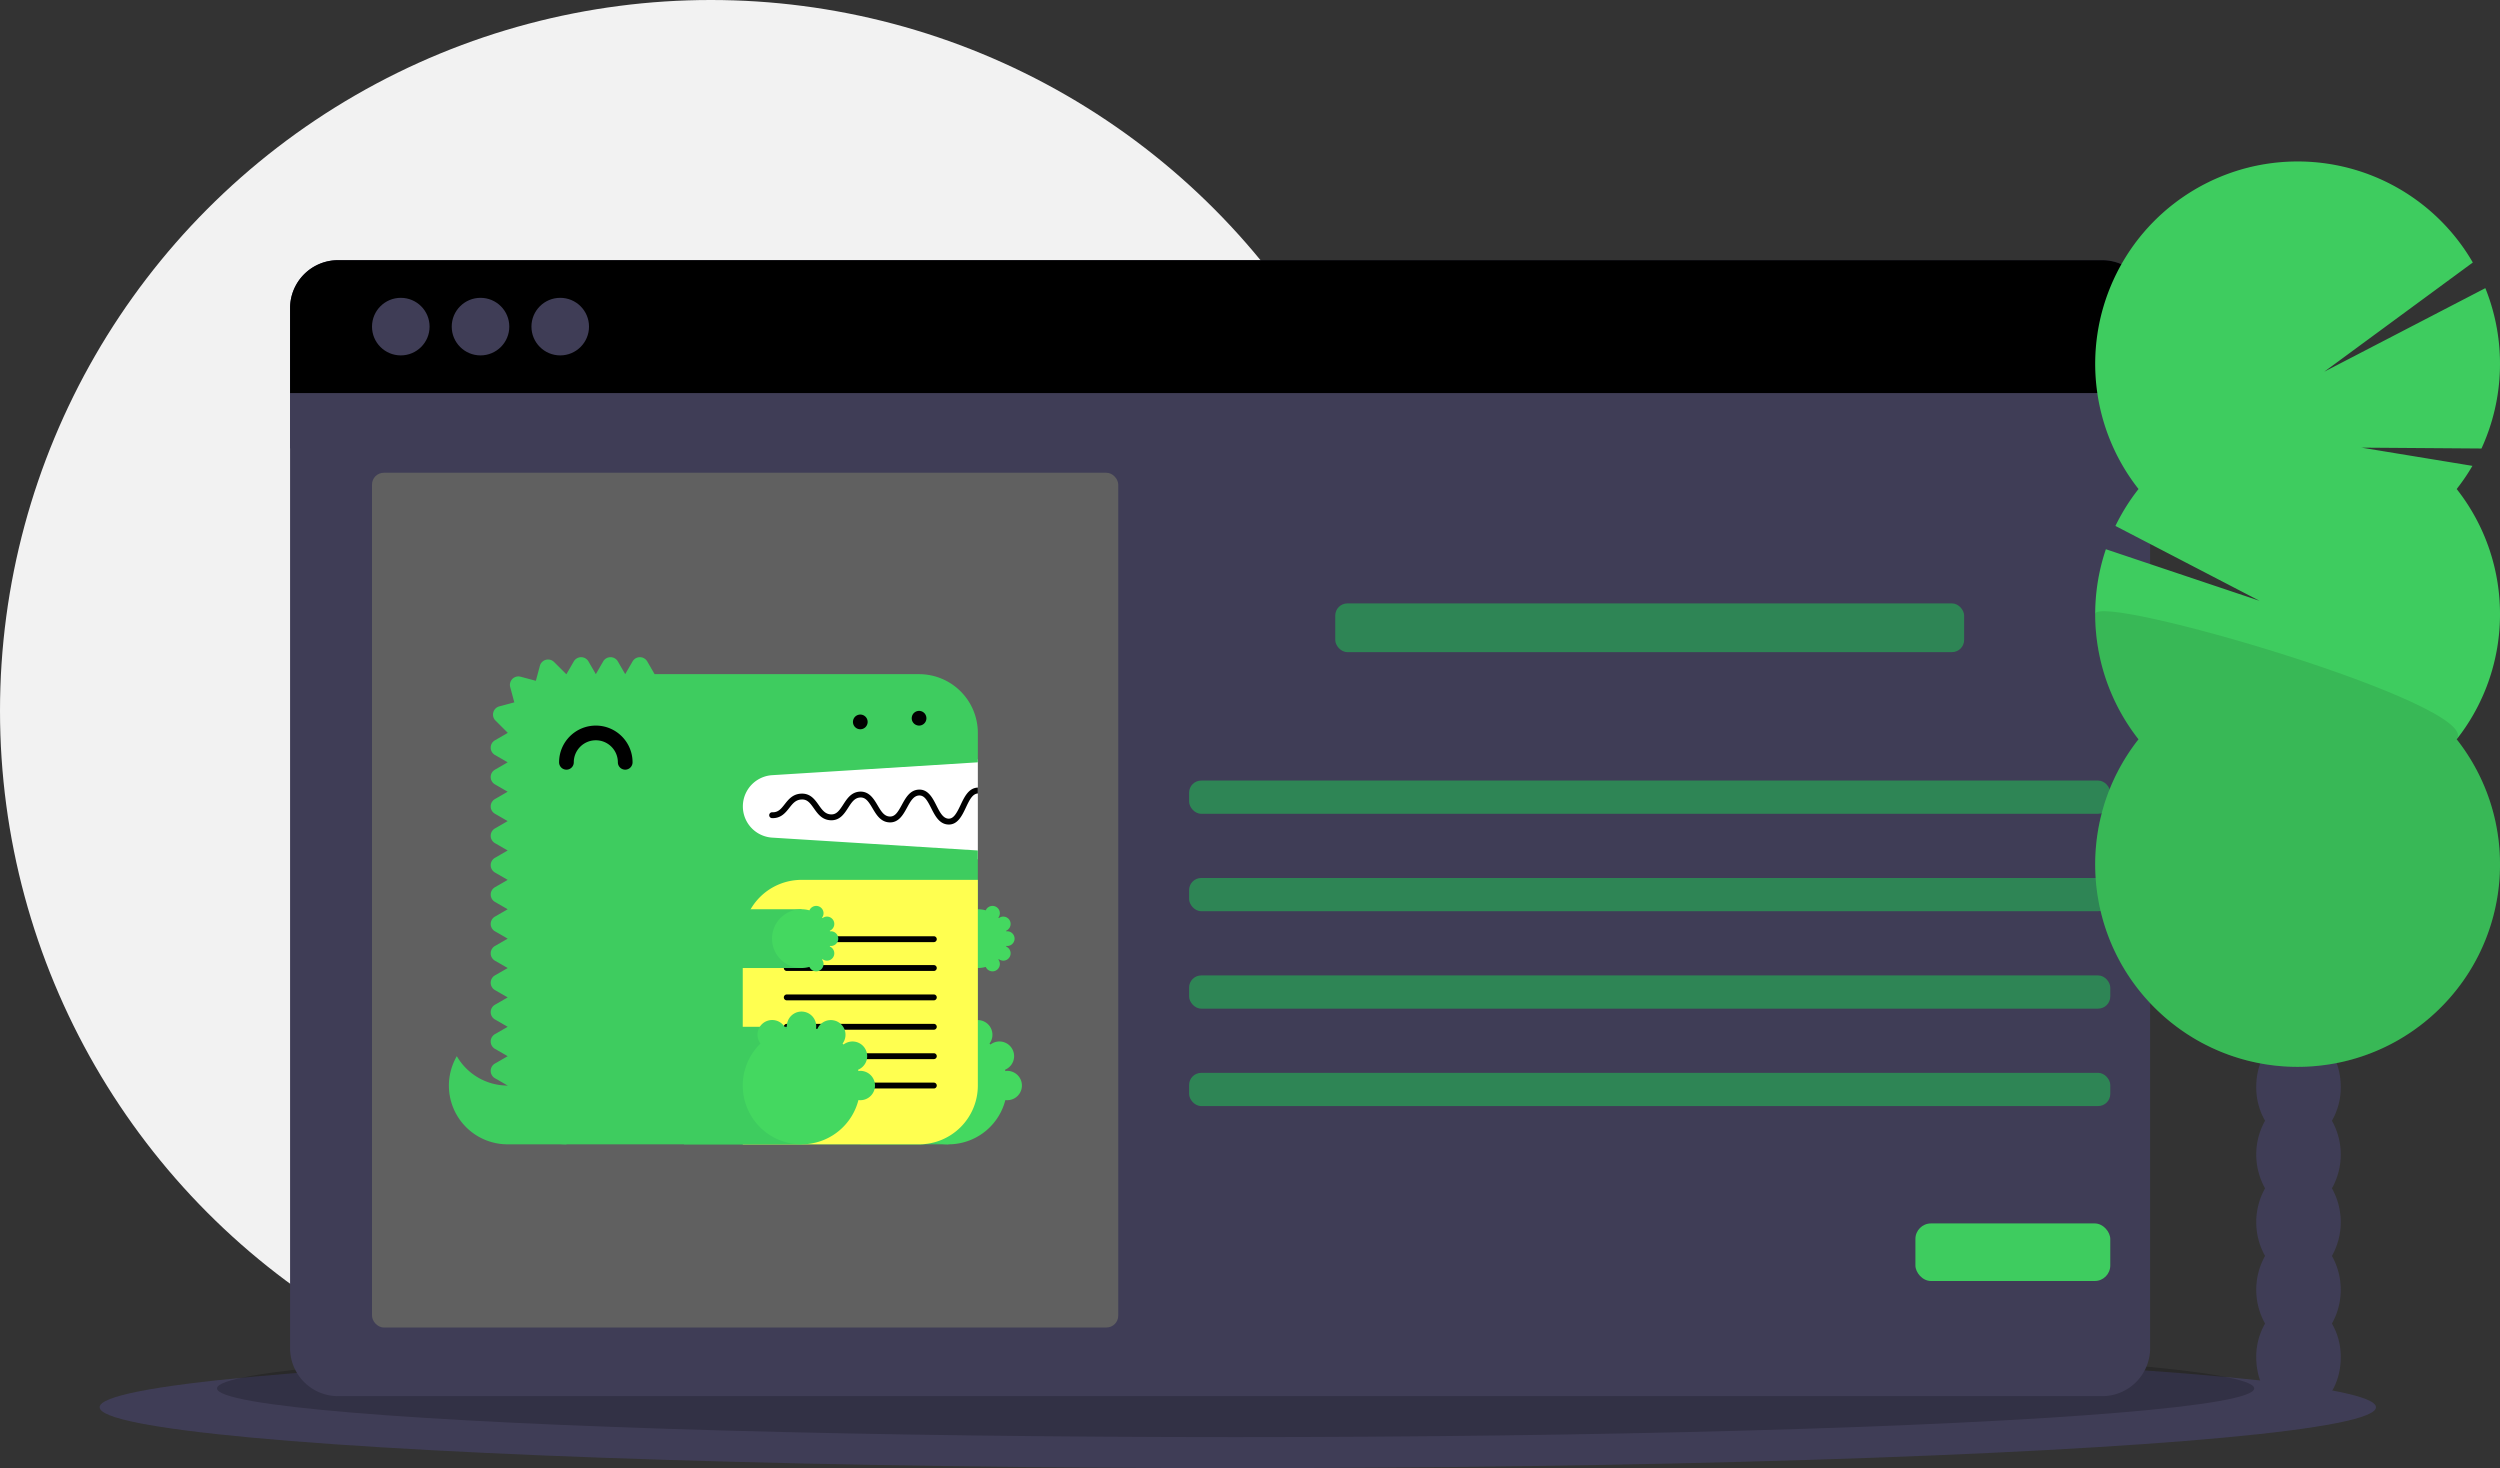 <svg xmlns="http://www.w3.org/2000/svg" xmlns:xlink="http://www.w3.org/1999/xlink" width="1129" height="663" xmlns:v="https://vecta.io/nano"><rect width="100%" height="100%" fill="#333333" stroke="none"/><circle cx="321" cy="321" r="321" fill="#f2f2f2"/><ellipse cx="559" cy="635.5" rx="514" ry="27.5" fill="#3f3d56"/><ellipse cx="558" cy="627" rx="460" ry="22" opacity=".2"/><g fill="#3f3d56"><path d="M131 152.5h840v50H131z"/><path d="M131 608.83a21.67 21.67 0 0 0 21.67 21.67h796.66A21.67 21.67 0 0 0 971 608.83V177.5H131z"/><use xlink:href="#B"/></g><use xlink:href="#B" opacity=".2"/><g fill="#3f3d56"><circle cx="181" cy="147.5" r="13"/><circle cx="217" cy="147.5" r="13"/><circle cx="253" cy="147.5" r="13"/></g><rect x="168" y="213.5" width="337" height="386" rx="5.335" fill="#606060"/><g fill="#2e8555"><rect x="603" y="272.5" width="284" height="22" rx="5.476"/><rect x="537" y="352.5" width="416" height="15" rx="5.476"/><rect x="537" y="396.5" width="416" height="15" rx="5.476"/><rect x="537" y="440.5" width="416" height="15" rx="5.476"/><rect x="537" y="484.5" width="416" height="15" rx="5.476"/></g><rect x="865" y="552.5" width="88" height="26" rx="7.028" fill="#3ecc5f"/><g fill="#3f3d56"><path d="M1053.103 506.116c2.661-4.644 4.036-9.914 3.983-15.266 0-13.797-8.544-24.981-19.083-24.981s-19.083 11.184-19.083 24.981c-.053 5.352 1.322 10.622 3.983 15.266a31.25 31.25 0 0 0 0 30.532 31.25 31.25 0 0 0 0 30.532 31.25 31.25 0 0 0 0 30.532c-2.661 4.644-4.036 9.914-3.983 15.266 0 13.797 8.544 24.981 19.083 24.981s19.083-11.184 19.083-24.981c.053-5.352-1.322-10.622-3.983-15.266a31.25 31.25 0 0 0 0-30.532 31.25 31.25 0 0 0 0-30.532 31.25 31.25 0 0 0 0-30.532z"/><ellipse cx="1038.003" cy="460.318" rx="19.083" ry="24.981"/><ellipse cx="1038.003" cy="429.786" rx="19.083" ry="24.981"/></g><path d="M1109.439 220.845a91.61 91.61 0 0 0 7.107-10.461l-50.141-8.235 54.229.403c10.514-22.875 11.145-49.071 1.746-72.426l-72.754 37.741 67.097-49.321c-17.134-29.608-49.364-47.171-83.532-45.52s-64.555 22.241-78.753 53.363-9.833 67.567 11.315 94.455a91.46 91.46 0 0 0-10.425 16.669l65.087 33.814-69.4-23.292a91.46 91.46 0 0 0 14.738 85.837c-29.474 37.472-25.198 91.305 9.823 123.654s89.023 32.349 124.044 0 39.297-86.182 9.823-123.654c26.082-33.162 26.082-79.866 0-113.029z" fill="#3ecc5f" fill-rule="evenodd"/><path d="M946.189 277.359c-.032 20.504 6.861 40.417 19.561 56.514-29.474 37.472-25.198 91.305 9.823 123.654s89.023 32.349 124.044 0 39.297-86.182 9.823-123.654c12.251-15.553-163.25-66.773-163.25-56.514z" opacity=".1"/><g fill-rule="evenodd"><path d="M330.12 342.936h111.474v45.12H330.12z" fill="#fff"/><g fill="#3ecc5f"><path d="M229.263 490.241a26.51 26.51 0 0 1-22.962-13.271 26.51 26.51 0 0 0 22.962 39.812h26.541v-26.541z"/><path d="M348.672 350.071l92.922-5.807v-13.271a26.54 26.54 0 0 0-26.541-26.541H295.616l-3.318-5.746a3.83 3.83 0 0 0-6.635 0l-3.318 5.746-3.318-5.746a3.83 3.83 0 0 0-6.635 0l-3.318 5.746-3.318-5.746a3.83 3.83 0 0 0-6.635 0l-3.318 5.746-.086.004-5.497-5.495a3.83 3.83 0 0 0-6.407 1.717l-1.817 6.773-6.89-1.847a3.83 3.83 0 0 0-4.691 4.693l1.845 6.891-6.771 1.814a3.83 3.83 0 0 0-1.72 6.41l5.497 5.497-.004.085-5.746 3.318a3.83 3.83 0 0 0 0 6.635l5.746 3.318-5.746 3.318a3.83 3.83 0 0 0 0 6.635l5.746 3.318-5.746 3.318a3.83 3.83 0 0 0 0 6.635l5.746 3.318-5.746 3.318a3.83 3.83 0 0 0 0 6.635l5.746 3.318-5.746 3.318a3.83 3.83 0 0 0 0 6.635l5.746 3.318-5.746 3.318a3.83 3.83 0 0 0 0 6.635l5.746 3.318-5.746 3.318a3.83 3.83 0 0 0 0 6.635l5.746 3.318-5.746 3.318a3.83 3.83 0 0 0 0 6.635l5.746 3.318-5.746 3.318a3.83 3.83 0 0 0 0 6.635l5.746 3.318-5.746 3.318a3.83 3.83 0 0 0 0 6.635l5.746 3.318-5.746 3.318a3.83 3.83 0 0 0 0 6.635l5.746 3.318-5.746 3.318a3.83 3.83 0 0 0 0 6.635l5.746 3.318a26.54 26.54 0 0 0 26.541 26.541h159.249a26.54 26.54 0 0 0 26.541-26.541V384.076l-92.922-5.807a14.13 14.13 0 0 1 0-28.198"/><path d="M388.511 516.783h39.812V463.7h-39.812z"/></g><path d="M454.865 483.606a6.6 6.6 0 0 0-.848.085l-.154-.599c2.386-.979 3.987-3.254 4.104-5.83s-1.272-4.987-3.559-6.178-5.058-.947-7.102.626q-.22-.225-.445-.446c1.533-2.047 1.752-4.794.56-7.057s-3.579-3.638-6.134-3.533-4.822 1.673-5.823 4.026l-.591-.153a6.64 6.64 0 0 0-10.18-6.644 6.64 6.64 0 0 0-2.921 6.644l-.591.153a6.63 6.63 0 0 0-11.981-.513 6.63 6.63 0 0 0 .584 7.076 26.53 26.53 0 0 0 20.949 45.407 26.53 26.53 0 0 0 23.282-19.88 6.62 6.62 0 0 0 6.731-9.631 6.62 6.62 0 0 0-5.883-3.555" fill="#44d860"/><path d="M401.782 437.158h39.812v-26.541h-39.812z" fill="#3ecc5f"/><path d="M454.865 427.205a3.32 3.32 0 0 0 3.318-3.318 3.32 3.32 0 0 0-3.318-3.318 3.41 3.41 0 0 0-.423.042l-.077-.299a3.32 3.32 0 0 0-1.278-6.379 3.28 3.28 0 0 0-2.001.687q-.109-.113-.223-.223a3.28 3.28 0 0 0 .671-1.983 3.32 3.32 0 0 0-6.37-1.299 13.27 13.27 0 0 0-14.446 20.432 13.27 13.27 0 0 0 14.446 5.109 3.32 3.32 0 0 0 6.37-1.299 3.28 3.28 0 0 0-.671-1.983q.113-.109.223-.223a3.28 3.28 0 0 0 2.001.687 3.32 3.32 0 0 0 1.278-6.379l.077-.299c.14.023.281.037.423.042" fill="#44d860"/><path d="M282.345 347.581a3.32 3.32 0 0 1-3.318-3.318c0-5.497-4.456-9.953-9.953-9.953s-9.953 4.456-9.953 9.953a3.32 3.32 0 0 1-4.978 2.878 3.32 3.32 0 0 1-1.657-2.878c0-9.162 7.427-16.588 16.588-16.588s16.588 7.427 16.588 16.588a3.32 3.32 0 0 1-3.318 3.318"/><path d="M335.428 516.783h79.624a26.54 26.54 0 0 0 26.541-26.541v-92.895H361.97a26.54 26.54 0 0 0-26.541 26.541z" fill="#ffff50"/><path d="M421.714 438.485h-66.407c-.733 0-1.327-.594-1.327-1.327s.594-1.327 1.327-1.327h66.407c.733 0 1.327.594 1.327 1.327s-.594 1.327-1.327 1.327m0 26.541h-66.407c-.474 0-.912-.253-1.149-.664s-.237-.916 0-1.327.675-.664 1.149-.664h66.407c.733 0 1.327.594 1.327 1.327s-.594 1.327-1.327 1.327m0 26.541h-66.407c-.474 0-.912-.253-1.149-.664s-.237-.916 0-1.327.675-.664 1.149-.664h66.407c.733 0 1.327.594 1.327 1.327s-.594 1.327-1.327 1.327m0-66.107h-66.407c-.733 0-1.327-.594-1.327-1.327s.594-1.327 1.327-1.327h66.407c.733 0 1.327.594 1.327 1.327s-.594 1.327-1.327 1.327m0 26.295h-66.407c-.733 0-1.327-.594-1.327-1.327s.594-1.327 1.327-1.327h66.407c.733 0 1.327.594 1.327 1.327s-.594 1.327-1.327 1.327m0 26.541h-66.407c-.733 0-1.327-.594-1.327-1.327s.594-1.327 1.327-1.327h66.407c.733 0 1.327.594 1.327 1.327s-.594 1.327-1.327 1.327m19.88-122.607c-.016 0-.029-.008-.045-.007-4.101.139-6.041 4.241-7.753 7.86-1.786 3.782-3.168 6.241-5.432 6.167-2.507-.09-3.94-2.922-5.458-5.919-1.744-3.442-3.734-7.347-7.913-7.201-4.042.138-5.989 3.708-7.706 6.857-1.827 3.355-3.071 5.395-5.469 5.3-2.557-.093-3.916-2.395-5.489-5.06-1.753-2.967-3.78-6.304-7.877-6.189-3.973.137-5.925 3.165-7.648 5.839-1.822 2.827-3.099 4.549-5.527 4.447-2.618-.093-3.971-2.004-5.535-4.216-1.757-2.486-3.737-5.299-7.823-5.162-3.886.133-5.838 2.614-7.559 4.801-1.635 2.076-2.912 3.718-5.612 3.615a1.33 1.33 0 0 0-1.222 1.949 1.33 1.33 0 0 0 1.126.705c4.004.134 6.032-2.389 7.793-4.627 1.562-1.985 2.91-3.699 5.564-3.789 2.556-.109 3.754 1.48 5.567 4.041 1.721 2.434 3.675 5.194 7.605 5.336 4.118.138 6.099-2.939 7.854-5.663 1.569-2.434 2.922-4.535 5.507-4.624 2.379-.089 3.675 1.792 5.501 4.885 1.721 2.916 3.671 6.219 7.68 6.365 4.147.143 6.15-3.477 7.895-6.682 1.512-2.771 2.938-5.388 5.466-5.476 2.379-.056 3.62 2.117 5.456 5.746 1.715 3.388 3.659 7.226 7.73 7.373l.224.004c4.066 0 5.996-4.081 7.704-7.689 1.512-3.198 2.942-6.211 5.397-6.334z"/><path d="M308.887 516.783h53.083V463.7h-53.083z" fill="#3ecc5f"/><path d="M388.511 483.606a6.6 6.6 0 0 0-.848.085l-.154-.599c2.386-.979 3.987-3.254 4.104-5.83s-1.272-4.987-3.559-6.178-5.058-.947-7.102.626q-.22-.225-.445-.446c1.533-2.047 1.752-4.794.56-7.057s-3.579-3.638-6.134-3.533-4.822 1.673-5.823 4.026l-.591-.153a6.64 6.64 0 0 0-10.18-6.644 6.64 6.64 0 0 0-2.921 6.644l-.591.153a6.63 6.63 0 0 0-11.98-.513 6.63 6.63 0 0 0 .584 7.076 26.53 26.53 0 0 0 20.95 45.407 26.53 26.53 0 0 0 23.282-19.88 6.62 6.62 0 0 0 6.731-9.631 6.62 6.62 0 0 0-5.883-3.555" fill="#44d860"/><path d="M308.887 437.158h53.083v-26.541h-53.083z" fill="#3ecc5f"/><path d="M375.24 427.205a3.32 3.32 0 0 0 2.873-4.977 3.32 3.32 0 0 0-2.873-1.659 3.41 3.41 0 0 0-.423.042l-.077-.299a3.32 3.32 0 0 0-1.278-6.379 3.28 3.28 0 0 0-2.001.687q-.109-.113-.223-.223a3.28 3.28 0 0 0 .671-1.983 3.32 3.32 0 0 0-6.37-1.299 13.27 13.27 0 0 0-14.446 20.432 13.27 13.27 0 0 0 14.446 5.109 3.32 3.32 0 0 0 6.37-1.299 3.28 3.28 0 0 0-.671-1.983q.113-.109.223-.223a3.28 3.28 0 0 0 2.001.687 3.32 3.32 0 0 0 1.278-6.379l.077-.299c.14.023.281.037.423.042" fill="#44d860"/><path d="M388.511 329.334c-.218-.002-.436-.025-.65-.066s-.422-.104-.624-.186-.391-.186-.572-.305c-.177-.126-.345-.264-.504-.411-.151-.156-.288-.325-.41-.504-.367-.545-.561-1.188-.557-1.845a3.6 3.6 0 0 1 .066-.65c.044-.213.105-.421.184-.624a3.49 3.49 0 0 1 .307-.571c.239-.364.55-.676.914-.916.181-.119.372-.222.572-.305s.41-.144.624-.186a3.07 3.07 0 0 1 1.301 0c.427.081.833.248 1.194.491a5.03 5.03 0 0 1 .504.411 4.88 4.88 0 0 1 .411.504 3.38 3.38 0 0 1 .305.571 3.48 3.48 0 0 1 .252 1.274c-.003.88-.351 1.723-.969 2.349-.159.148-.327.285-.504.411-.546.365-1.188.559-1.845.557m26.541-1.659a3.39 3.39 0 0 1-2.35-.969 5.04 5.04 0 0 1-.41-.504c-.367-.545-.561-1.188-.557-1.845.005-.879.352-1.721.967-2.349.159-.148.327-.285.504-.411.181-.119.372-.222.572-.305s.41-.144.624-.186a3.07 3.07 0 0 1 1.301 0c.427.081.833.248 1.194.491.177.126.345.264.504.411a3.39 3.39 0 0 1 .969 2.349c-.003.218-.025.436-.066.65s-.104.422-.186.624c-.089.197-.191.388-.305.571a4.88 4.88 0 0 1-.411.504c-.159.148-.327.285-.504.411-.546.365-1.188.559-1.845.557"/></g><defs ><path id="B" d="M949.33 117.5H152.67A21.67 21.67 0 0 0 131 139.17v38.33h840v-38.33a21.67 21.67 0 0 0-21.67-21.67z"/></defs></svg>